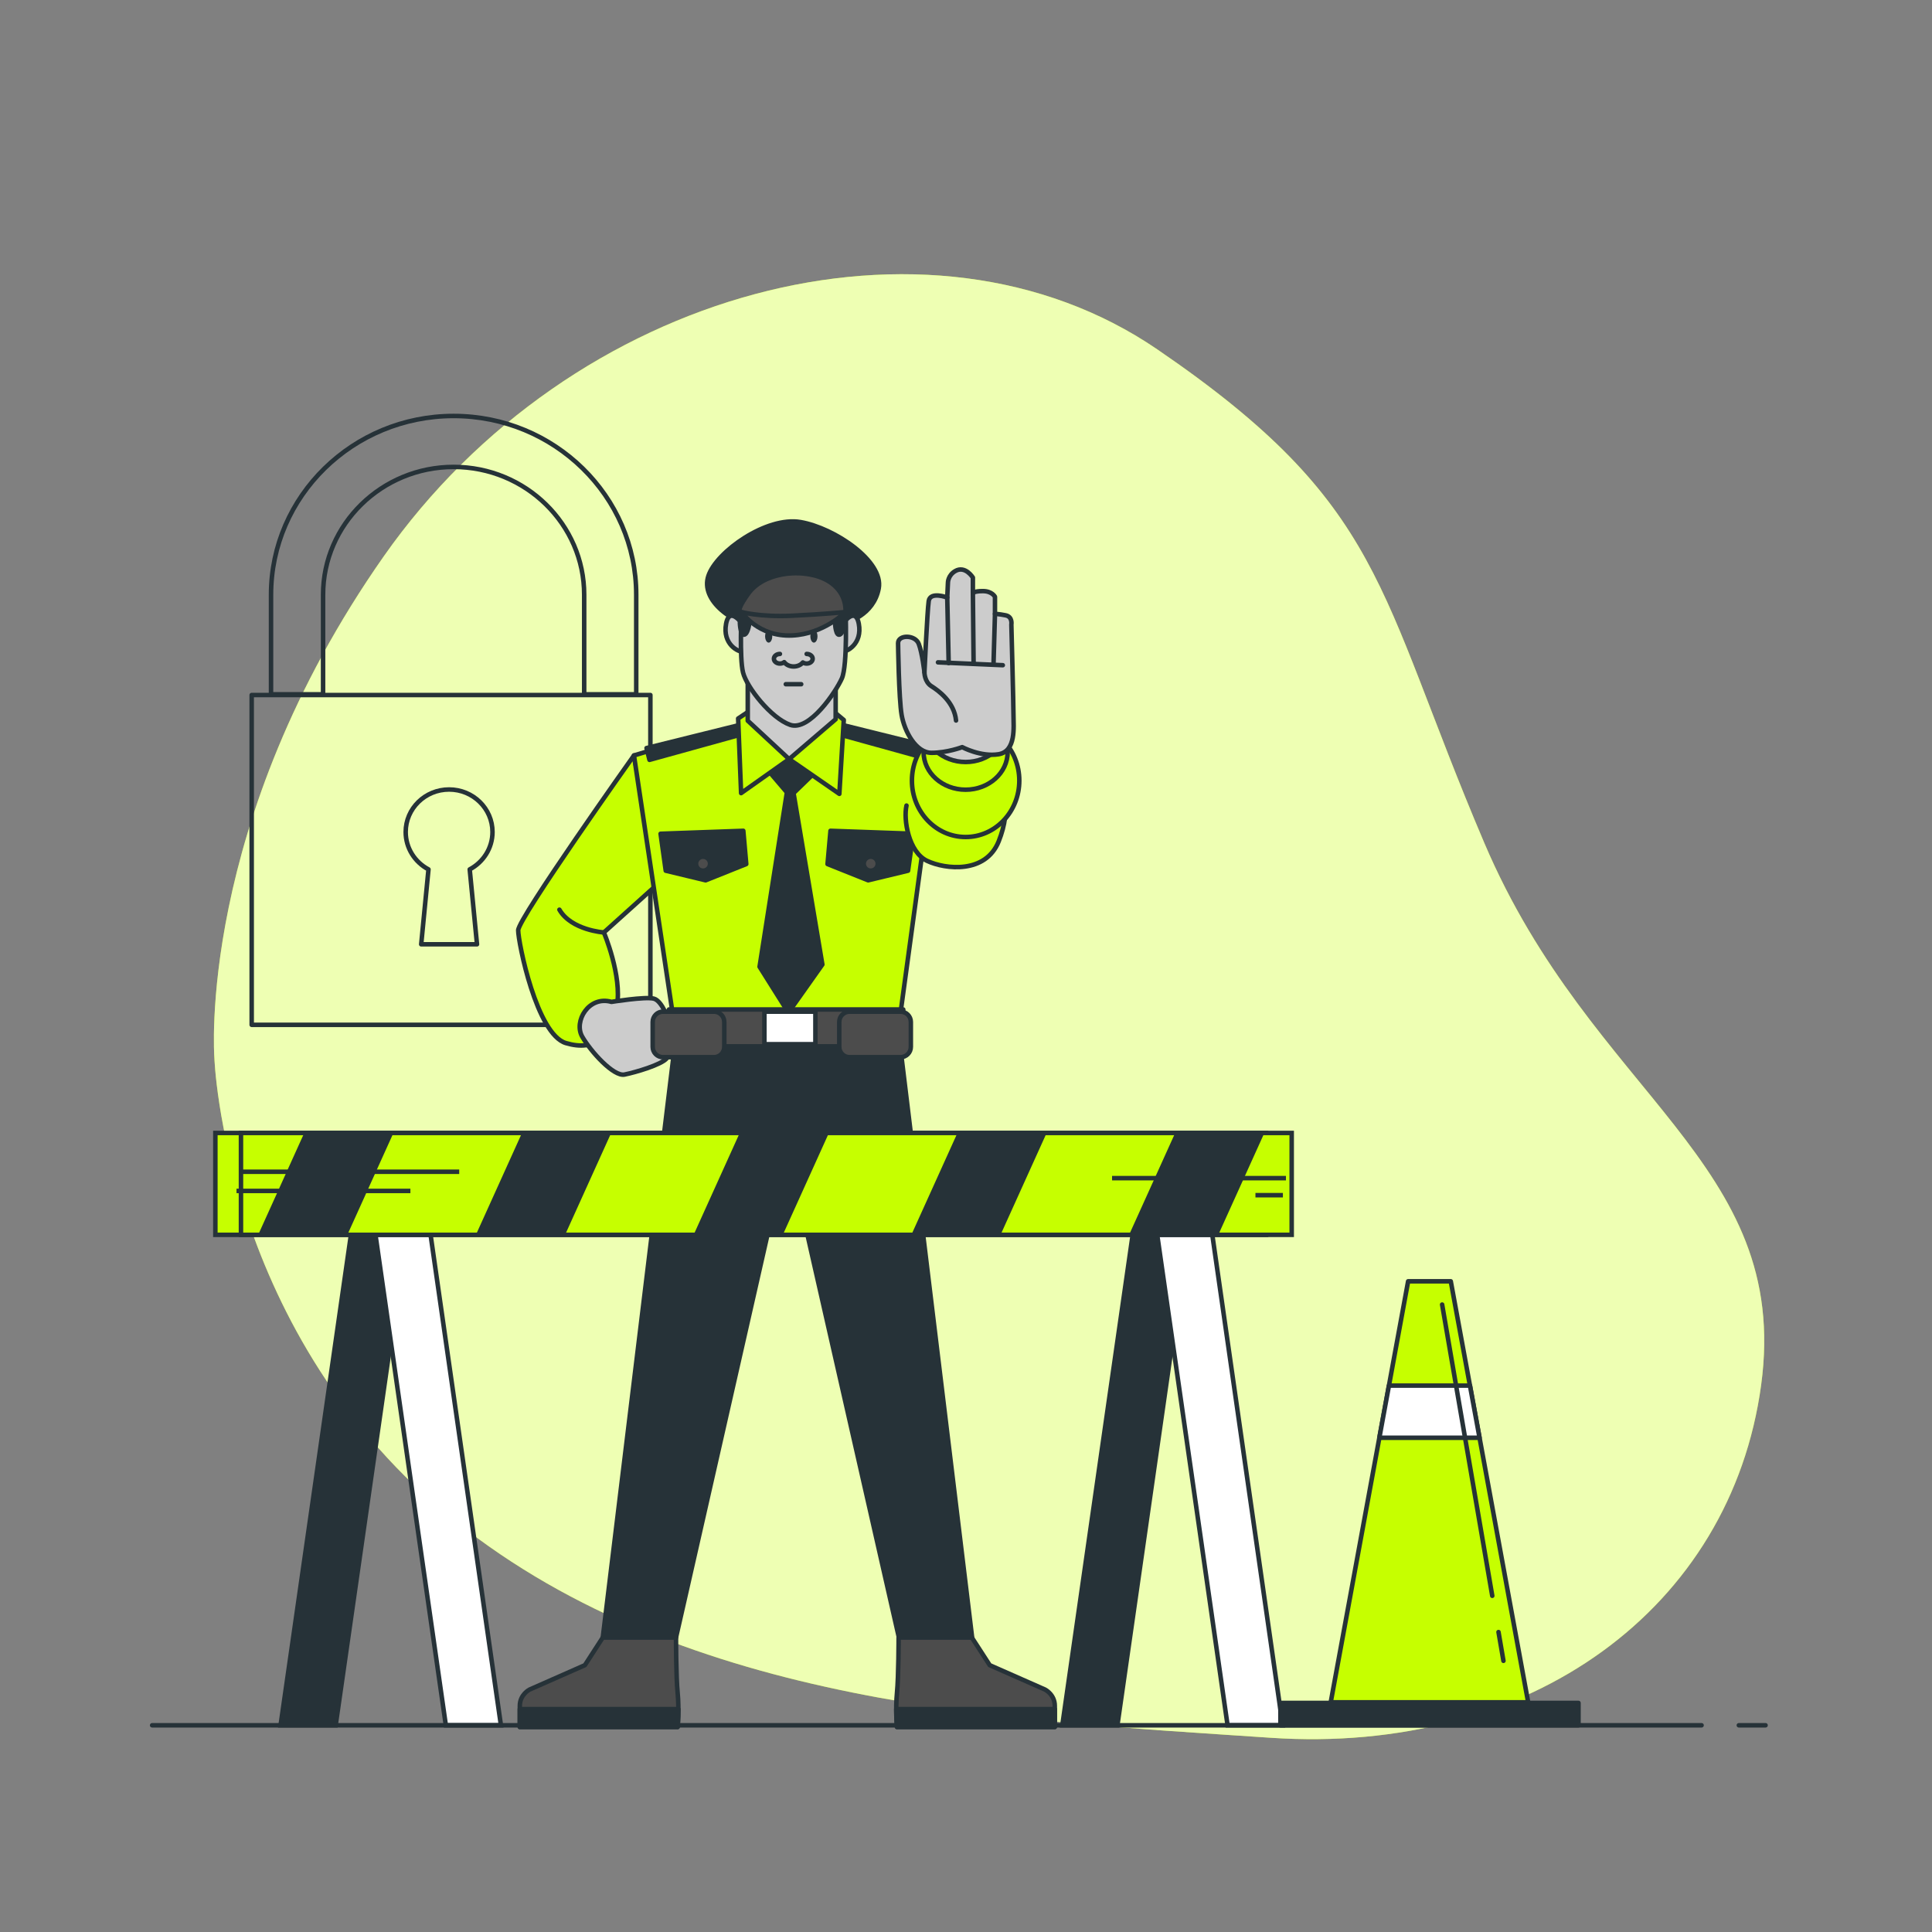 <?xml version="1.0" encoding="utf-8"?>
<!-- Generator: Adobe Illustrator 27.5.0, SVG Export Plug-In . SVG Version: 6.00 Build 0)  -->
<svg version="1.1" xmlns="http://www.w3.org/2000/svg" xmlns:xlink="http://www.w3.org/1999/xlink" x="0px" y="0px"
	 viewBox="0 0 500 500" style="enable-background:new 0 0 500 500;" xml:space="preserve">
<rect x="0" y="0" width="500" height="500" fill="#808080" stroke="none"/>
<g id="Background_Simple">
	<g>
		<path style="fill:#C6FF00;" d="M55.48,273.731c0,0,2.323,72.009,62.434,120.005c60.111,47.996,143.407,51.433,210.84,55.992
			c67.432,4.559,119.226-33.614,127.032-91.318c7.806-57.704-43.72-74.643-71.677-140.329
			c-27.956-65.686-25.469-87.277-84.622-127.677c-59.153-40.4-151.687-15.593-200.203,53.618
			C50.769,213.233,55.48,273.731,55.48,273.731z"/>
		<path style="opacity:0.7;fill:#FFFFFF;" d="M55.48,273.731c0,0,2.323,72.009,62.434,120.005
			c60.111,47.996,143.407,51.433,210.84,55.992c67.432,4.559,119.226-33.614,127.032-91.318
			c7.806-57.704-43.72-74.643-71.677-140.329c-27.956-65.686-25.469-87.277-84.622-127.677
			c-59.153-40.4-151.687-15.593-200.203,53.618C50.769,213.233,55.48,273.731,55.48,273.731z"/>
	</g>
</g>
<g id="Padlock">
	<g>
		<g>
			
				<path style="fill:none;stroke:#263238;stroke-width:1.166;stroke-linecap:round;stroke-linejoin:round;stroke-miterlimit:10;" d="
				M83.612,179.686v-25.767c0-18.24,15.157-33.079,33.787-33.079c18.63,0,33.787,14.839,33.787,33.079v25.767h13.47v-25.767
				c0-25.511-21.199-46.266-47.257-46.266s-47.257,20.755-47.257,46.266v25.767H83.612z"/>
		</g>
		
			<rect x="65.137" y="179.872" style="fill:none;stroke:#263238;stroke-width:1.166;stroke-linecap:round;stroke-linejoin:round;stroke-miterlimit:10;" width="103.182" height="85.354"/>
		
			<path style="fill:none;stroke:#263238;stroke-width:1.166;stroke-linecap:round;stroke-linejoin:round;stroke-miterlimit:10;" d="
			M127.458,215.317c0-6.074-5.029-10.997-11.233-10.997c-6.204,0-11.233,4.924-11.233,10.997c0,4.184,2.386,7.821,5.899,9.68
			l-1.887,19.386h14.443l-1.887-19.386C125.071,223.137,127.458,219.501,127.458,215.317z"/>
	</g>
</g>
<g id="Character">
	<g>
		
			<polygon style="fill:#263238;stroke:#263238;stroke-width:1.166;stroke-linecap:round;stroke-linejoin:round;stroke-miterlimit:10;" points="
			232.637,267.988 206.952,266.298 206.952,265.883 203.794,266.09 200.636,265.883 200.636,266.298 174.951,267.988 
			156.002,423.785 174.951,423.785 203.162,299.568 204.425,299.568 232.637,423.785 251.586,423.785 		"/>
		<g>
			
				<path style="fill:#4C4C4C;stroke:#263238;stroke-width:1.166;stroke-linecap:round;stroke-linejoin:round;stroke-miterlimit:10;" d="
				M156.002,423.785l-4.632,7.158l-14.316,6.316c0,0-2.526,1.263-2.526,4.211s0,5.474,0,5.474h40.844c0,0,0.421-4.632,0-8.842
				c-0.421-4.211-0.421-14.316-0.421-14.316H156.002z"/>
			
				<path style="fill:#263238;stroke:#263238;stroke-width:1.166;stroke-linecap:round;stroke-linejoin:round;stroke-miterlimit:10;" d="
				M134.528,442.312c0,2.57,0,4.632,0,4.632h40.844c0,0,0.184-2.036,0.186-4.632H134.528z"/>
		</g>
		<g>
			
				<path style="fill:#4C4C4C;stroke:#263238;stroke-width:1.166;stroke-linecap:round;stroke-linejoin:round;stroke-miterlimit:10;" d="
				M251.508,423.785l4.632,7.158l14.316,6.316c0,0,2.526,1.263,2.526,4.211s0,5.474,0,5.474h-40.844c0,0-0.421-4.632,0-8.842
				c0.421-4.211,0.421-14.316,0.421-14.316H251.508z"/>
			
				<path style="fill:#263238;stroke:#263238;stroke-width:1.166;stroke-linecap:round;stroke-linejoin:round;stroke-miterlimit:10;" d="
				M272.983,442.312c0,2.57,0,4.632,0,4.632h-40.844c0,0-0.184-2.036-0.186-4.632H272.983z"/>
		</g>
		
			<path style="fill:#C6FF00;stroke:#263238;stroke-width:1.166;stroke-linecap:round;stroke-linejoin:round;stroke-miterlimit:10;" d="
			M164.072,195.509c0,0-29.965,42.161-29.965,45.249s4.772,26.949,12.351,29.194c7.579,2.246,11.79-1.684,13.194-9.544
			c1.404-7.86-3.369-19.089-3.369-19.089l14.036-12.632L164.072,195.509z"/>
		
			<path style="fill:#CCCCCC;stroke:#263238;stroke-width:1.166;stroke-linecap:round;stroke-linejoin:round;stroke-miterlimit:10;" d="
			M158.248,259.286c0,0,8.702-1.404,10.948-0.842c2.246,0.561,3.93,5.895,3.93,5.895s0.842,7.86-0.562,9.544
			c-1.404,1.684-8.141,3.649-10.948,4.211c-2.807,0.561-8.702-5.895-10.948-9.825C148.423,264.339,152.353,257.602,158.248,259.286z
			"/>
		
			<polygon style="fill:#C6FF00;stroke:#263238;stroke-width:1.166;stroke-linecap:round;stroke-linejoin:round;stroke-miterlimit:10;" points="
			170.381,193.597 164.072,195.509 174.014,261.854 233.093,261.854 242.08,195.892 234.049,192.833 204.414,186.332 		"/>
		<g>
			
				<polygon style="fill:#263238;stroke:#263238;stroke-width:1.166;stroke-linecap:round;stroke-linejoin:round;stroke-miterlimit:10;" points="
				236.344,215.776 235.005,225.336 224.681,227.822 214.165,223.615 214.93,215.011 			"/>
			
				<path style="fill:#4C4C4C;stroke:#263238;stroke-width:1.166;stroke-linecap:round;stroke-linejoin:round;stroke-miterlimit:10;" d="
				M223.534,223.52c0-1.003,0.813-1.816,1.816-1.816c1.003,0,1.816,0.813,1.816,1.816c0,1.003-0.813,1.816-1.816,1.816
				C224.347,225.336,223.534,224.523,223.534,223.52z"/>
		</g>
		
			<polygon style="fill:#263238;stroke:#263238;stroke-width:1.166;stroke-linecap:round;stroke-linejoin:round;stroke-miterlimit:10;" points="
			198.104,198.568 203.649,205.069 196.575,250.192 204.032,262.046 212.827,249.618 205.37,205.26 211.679,199.142 
			204.988,190.538 		"/>
		
			<polygon style="fill:#263238;stroke:#263238;stroke-width:1.166;stroke-linecap:round;stroke-linejoin:round;stroke-miterlimit:10;" points="
			192.751,187.288 167.322,193.597 168.087,196.656 192.942,189.773 		"/>
		
			<polygon style="fill:#263238;stroke:#263238;stroke-width:1.166;stroke-linecap:round;stroke-linejoin:round;stroke-miterlimit:10;" points="
			213.591,186.523 239.021,192.833 238.256,195.892 213.4,189.009 		"/>
		
			<path style="fill:#C6FF00;stroke:#263238;stroke-width:1.166;stroke-linecap:round;stroke-linejoin:round;stroke-miterlimit:10;" d="
			M239.021,192.833c0,0,9.618,2.17,15.512,5.538c5.895,3.369,7.299,10.948,3.93,19.369c-3.369,8.422-13.755,7.299-18.527,5.053
			c-4.772-2.246-6.176-10.667-5.334-14.316"/>
		
			<polygon style="fill:#C6FF00;stroke:#263238;stroke-width:1.166;stroke-linecap:round;stroke-linejoin:round;stroke-miterlimit:10;" points="
			193.898,184.038 191.03,185.949 191.795,205.26 204.223,196.465 217.224,205.452 218.371,186.332 214.93,183.464 		"/>
		<g>
			
				<path style="fill:#263238;stroke:#263238;stroke-width:1.166;stroke-linecap:round;stroke-linejoin:round;stroke-miterlimit:10;" d="
				M219.015,161.07c0,0,7.061-1.718,8.397-8.779c1.336-7.061-11.451-15.649-20.229-17.176c-8.779-1.527-21.756,7.634-23.855,13.931
				c-2.099,6.298,6.107,12.596,14.886,13.932C206.992,164.314,219.015,161.07,219.015,161.07z"/>
			
				<path style="fill:#CCCCCC;stroke:#263238;stroke-width:1.166;stroke-linecap:round;stroke-linejoin:round;stroke-miterlimit:10;" d="
				M192.679,162.215c0,0-3.817-5.916-4.771-0.763c-0.954,5.153,3.053,7.443,4.771,7.252
				C194.397,168.513,192.679,162.215,192.679,162.215z"/>
			
				<path style="fill:#CCCCCC;stroke:#263238;stroke-width:1.166;stroke-linecap:round;stroke-linejoin:round;stroke-miterlimit:10;" d="
				M217.489,162.215c0,0,3.817-5.916,4.771-0.763c0.954,5.153-3.053,7.443-4.771,7.252
				C215.771,168.513,217.489,162.215,217.489,162.215z"/>
			
				<polygon style="fill:#CCCCCC;stroke:#263238;stroke-width:1.166;stroke-linecap:round;stroke-linejoin:round;stroke-miterlimit:10;" points="
				193.516,173.904 193.516,186.523 204.223,196.465 216.268,186.141 216.268,174.286 			"/>
			<g>
				
					<path style="fill:#CCCCCC;stroke:#263238;stroke-width:1.166;stroke-linecap:round;stroke-linejoin:round;stroke-miterlimit:10;" d="
					M191.916,158.398c0,0-0.573,11.832,0.382,15.649c0.954,3.817,7.252,11.832,12.214,13.55c4.962,1.718,11.832-8.588,13.359-12.023
					s0.954-17.939,0.954-17.939s-2.099-4.962-6.298-6.489C208.328,149.62,195.351,146.948,191.916,158.398z"/>
				<g>
					<path style="fill:#263238;" d="M199.855,164.68c0,0.902-0.413,1.632-0.923,1.632c-0.51,0-0.923-0.731-0.923-1.632
						c0-0.901,0.413-1.632,0.923-1.632C199.442,163.048,199.855,163.778,199.855,164.68z"/>
					<path style="fill:#263238;" d="M211.565,164.68c0,0.902-0.413,1.632-0.923,1.632c-0.509,0-0.923-0.731-0.923-1.632
						c0-0.901,0.413-1.632,0.923-1.632C211.152,163.048,211.565,163.778,211.565,164.68z"/>
					
						<path style="fill:#CCCCCC;stroke:#263238;stroke-width:1.166;stroke-linecap:round;stroke-linejoin:round;stroke-miterlimit:10;" d="
						M201.844,169.24c-0.86,0-1.557,0.558-1.557,1.246c0,0.688,0.697,1.246,1.557,1.246c0.434,0,0.825-0.142,1.108-0.371
						c0.493,0.671,1.395,1.126,2.439,1.126c1.003,0,1.879-0.418,2.384-1.046c0.27,0.179,0.611,0.291,0.989,0.291
						c0.86,0,1.557-0.558,1.557-1.246c0-0.688-0.697-1.246-1.557-1.246"/>
					
						<line style="fill:#CCCCCC;stroke:#263238;stroke-width:1.166;stroke-linecap:round;stroke-linejoin:round;stroke-miterlimit:10;" x1="203.364" y1="177.073" x2="207.352" y2="177.073"/>
				</g>
			</g>
			
				<path style="fill:#263238;stroke:#263238;stroke-width:1.166;stroke-linecap:round;stroke-linejoin:round;stroke-miterlimit:10;" d="
				M191.48,161.273c0,0,0.142,3.832,1.419,2.839c1.277-0.994,1.703-7.523,0.568-8.374
				C192.332,154.886,191.48,159.286,191.48,161.273z"/>
			
				<path style="fill:#263238;stroke:#263238;stroke-width:1.166;stroke-linecap:round;stroke-linejoin:round;stroke-miterlimit:10;" d="
				M216.114,161.273c0,0,0.142,3.832,1.419,2.839c1.277-0.994,1.703-7.523,0.568-8.374
				C216.966,154.886,216.114,159.286,216.114,161.273z"/>
			
				<path style="fill:#4C4C4C;stroke:#263238;stroke-width:1.166;stroke-linecap:round;stroke-linejoin:round;stroke-miterlimit:10;" d="
				M191.48,158.151c0,0,0.431,0.345,0.423,0.517c1.847,1.002,6.099,2.843,12.978,3.215c5.905,0.319,10.965-1.78,13.97-3.427
				c-0.016-0.515-0.027-0.818-0.027-0.82c-0.174-4.475-3.495-7.45-7.608-8.595c-3.931-1.095-8.445-0.909-12.24,0.61
				c-1.964,0.786-3.751,1.972-5.063,3.648C193.477,153.855,190.783,157.592,191.48,158.151z"/>
			
				<path style="fill:#4C4C4C;stroke:#263238;stroke-width:1.166;stroke-linecap:round;stroke-linejoin:round;stroke-miterlimit:10;" d="
				M191.916,158.398c0,0,4.771,1.336,12.977,0.954c8.206-0.382,13.919-0.953,13.919-0.953s-5.596,5.681-13.802,6.063
				C196.14,164.874,191.916,158.398,191.916,158.398z"/>
		</g>
		<g>
			
				<polygon style="fill:#263238;stroke:#263238;stroke-width:1.166;stroke-linecap:round;stroke-linejoin:round;stroke-miterlimit:10;" points="
				170.955,215.776 172.293,225.336 182.618,227.822 193.133,223.615 192.369,215.011 			"/>
			
				<path style="fill:#4C4C4C;stroke:#263238;stroke-width:1.166;stroke-linecap:round;stroke-linejoin:round;stroke-miterlimit:10;" d="
				M183.765,223.52c0-1.003-0.813-1.816-1.816-1.816c-1.003,0-1.816,0.813-1.816,1.816c0,1.003,0.813,1.816,1.816,1.816
				C182.952,225.336,183.765,224.523,183.765,223.52z"/>
		</g>
		
			<rect x="173.126" y="261.251" style="fill:#4C4C4C;stroke:#263238;stroke-width:1.166;stroke-linecap:round;stroke-linejoin:round;stroke-miterlimit:10;" width="60.634" height="9.544"/>
		
			<path style="fill:#4C4C4C;stroke:#263238;stroke-width:1.166;stroke-linecap:round;stroke-linejoin:round;stroke-miterlimit:10;" d="
			M184.776,273.602h-13.194c-1.473,0-2.667-1.194-2.667-2.667v-6.457c0-1.473,1.194-2.667,2.667-2.667h13.194
			c1.473,0,2.667,1.194,2.667,2.667v6.457C187.442,272.408,186.248,273.602,184.776,273.602z"/>
		
			<path style="fill:#4C4C4C;stroke:#263238;stroke-width:1.166;stroke-linecap:round;stroke-linejoin:round;stroke-miterlimit:10;" d="
			M233.059,273.602h-13.194c-1.473,0-2.667-1.194-2.667-2.667v-6.457c0-1.473,1.194-2.667,2.667-2.667h13.194
			c1.473,0,2.667,1.194,2.667,2.667v6.457C235.725,272.408,234.531,273.602,233.059,273.602z"/>
		
			<rect x="197.829" y="261.812" style="fill:#FFFFFF;stroke:#263238;stroke-width:1.166;stroke-linecap:round;stroke-linejoin:round;stroke-miterlimit:10;" width="13.194" height="8.421"/>
		
			<path style="fill:none;stroke:#263238;stroke-width:1.166;stroke-linecap:round;stroke-linejoin:round;stroke-miterlimit:10;" d="
			M156.283,241.32c0,0-8.422-0.562-11.509-5.895"/>
		
			<ellipse style="fill:#C6FF00;stroke:#263238;stroke-width:1.166;stroke-linecap:round;stroke-linejoin:round;stroke-miterlimit:10;" cx="249.901" cy="202.02" rx="13.895" ry="14.597"/>
		
			<ellipse style="fill:#C6FF00;stroke:#263238;stroke-width:1.166;stroke-linecap:round;stroke-linejoin:round;stroke-miterlimit:10;" cx="249.901" cy="194.627" rx="10.88" ry="9.749"/>
		<g>
			
				<ellipse style="fill:#CCCCCC;stroke:#263238;stroke-width:1.166;stroke-linecap:round;stroke-linejoin:round;stroke-miterlimit:10;" cx="249.901" cy="187.458" rx="10.88" ry="9.749"/>
			<g>
				
					<path style="fill:#CCCCCC;stroke:#263238;stroke-width:1.166;stroke-linecap:round;stroke-linejoin:round;stroke-miterlimit:10;" d="
					M232.422,166.437c0,0,0.184,14.382,0.922,18.623c0.738,4.241,3.688,9.772,7.744,9.772c4.056,0,7.928-1.475,7.928-1.475
					s4.794,2.581,9.404,1.844c4.61-0.738,3.872-7.191,3.872-9.957c0-2.766-0.553-23.601-0.553-23.601s0.369-2.028-1.475-2.397
					c-1.844-0.369-2.766-0.369-2.766-0.369v-4.425c0,0-0.738-1.475-3.135-1.475c-2.397,0-2.581,0.553-2.581,0.553v-4.056
					c0,0-1.993-3.23-4.61-1.659c-1.844,1.106-1.844,2.95-1.844,2.95l-0.184,3.872c0,0-4.425-1.66-4.794,0.922
					c-0.369,2.581-1.106,18.439-1.106,18.439s-0.553-4.979-1.475-7.375C236.847,164.224,232.422,164.224,232.422,166.437z"/>
				
					<line style="fill:none;stroke:#263238;stroke-width:1.166;stroke-linecap:round;stroke-linejoin:round;stroke-miterlimit:10;" x1="245.145" y1="154.636" x2="245.514" y2="171.6"/>
				
					<line style="fill:none;stroke:#263238;stroke-width:1.166;stroke-linecap:round;stroke-linejoin:round;stroke-miterlimit:10;" x1="251.783" y1="153.53" x2="251.967" y2="171.784"/>
				
					<line style="fill:none;stroke:#263238;stroke-width:1.166;stroke-linecap:round;stroke-linejoin:round;stroke-miterlimit:10;" x1="257.499" y1="158.877" x2="257.13" y2="171.6"/>
				
					<line style="fill:none;stroke:#263238;stroke-width:1.166;stroke-linecap:round;stroke-linejoin:round;stroke-miterlimit:10;" x1="242.748" y1="171.415" x2="259.527" y2="172.153"/>
			</g>
			
				<path style="fill:none;stroke:#263238;stroke-width:1.166;stroke-linecap:round;stroke-linejoin:round;stroke-miterlimit:10;" d="
				M239.244,173.997c0,0-0.017,2.45,1.804,3.588c1.822,1.138,5.92,4.098,6.375,8.88"/>
		</g>
	</g>
</g>

<g id="Security_Barrier">
	<g>
		<g>
			<g>
				<polygon style="fill:#263238;stroke:#263238;stroke-width:1.166;stroke-miterlimit:10;" points="86.871,446.504 
					72.614,446.504 91.623,313.986 105.88,313.986 				"/>
				<polygon style="fill:#FFFFFF;stroke:#263238;stroke-width:1.166;stroke-miterlimit:10;" points="115.385,446.504 
					129.641,446.504 110.632,313.986 96.376,313.986 				"/>
			</g>
			<polygon style="fill:#263238;stroke:#263238;stroke-width:1.166;stroke-miterlimit:10;" points="289.182,446.504 
				274.925,446.504 293.934,313.986 308.191,313.986 			"/>
			<polygon style="fill:#FFFFFF;stroke:#263238;stroke-width:1.166;stroke-miterlimit:10;" points="317.695,446.504 
				331.952,446.504 312.943,313.986 298.686,313.986 			"/>
			<g>
				
					<rect x="55.734" y="293.209" style="fill:#C6FF00;stroke:#263238;stroke-width:1.166;stroke-miterlimit:10;" width="271.927" height="26.363"/>
				
					<rect x="62.362" y="293.209" style="fill:#C6FF00;stroke:#263238;stroke-width:1.166;stroke-miterlimit:10;" width="271.927" height="26.363"/>
				<g>
					<polygon style="fill:#263238;" points="66.813,319.573 89.895,319.573 101.822,293.209 78.739,293.209 					"/>
					<polygon style="fill:#263238;" points="158.17,293.209 135.088,293.209 123.161,319.573 146.243,319.573 					"/>
					<polygon style="fill:#263238;" points="327.215,293.209 304.133,293.209 292.206,319.573 315.288,319.573 					"/>
					<polygon style="fill:#263238;" points="270.867,293.209 247.784,293.209 235.857,319.573 258.94,319.573 					"/>
					<polygon style="fill:#263238;" points="214.518,293.209 191.436,293.209 179.509,319.573 202.592,319.573 					"/>
				</g>
				<g>
					
						<line style="fill:none;stroke:#263238;stroke-width:1.166;stroke-miterlimit:10;" x1="332.804" y1="304.904" x2="287.801" y2="304.904"/>
					
						<line style="fill:none;stroke:#263238;stroke-width:1.166;stroke-miterlimit:10;" x1="332.014" y1="309.313" x2="324.908" y2="309.313"/>
					
						<line style="fill:none;stroke:#263238;stroke-width:1.166;stroke-miterlimit:10;" x1="61.209" y1="308.211" x2="106.212" y2="308.211"/>
					
						<line style="fill:none;stroke:#263238;stroke-width:1.166;stroke-miterlimit:10;" x1="61.999" y1="303.251" x2="118.844" y2="303.251"/>
				</g>
			</g>
		</g>
	</g>
	<g>
		<g>
			
				<rect x="331.371" y="440.719" style="fill:#263238;stroke:#263238;stroke-width:1.166;stroke-linecap:round;stroke-linejoin:round;stroke-miterlimit:10;" width="77.139" height="5.785"/>
			<g>
				
					<polygon style="fill:#C6FF00;stroke:#263238;stroke-width:1.166;stroke-linecap:round;stroke-linejoin:round;stroke-miterlimit:10;" points="
					395.493,440.557 344.389,440.557 364.422,331.598 375.46,331.598 				"/>
				
					<polygon style="fill:#FFFFFF;stroke:#263238;stroke-width:1.166;stroke-linecap:round;stroke-linejoin:round;stroke-miterlimit:10;" points="
					356.976,372.096 382.906,372.096 380.424,358.597 359.458,358.597 				"/>
			</g>
		</g>
		
			<line style="fill:#C6FF00;stroke:#263238;stroke-width:1.166;stroke-linecap:round;stroke-linejoin:round;stroke-miterlimit:10;" x1="387.812" y1="422.375" x2="389.094" y2="429.822"/>
		
			<line style="fill:#C6FF00;stroke:#263238;stroke-width:1.166;stroke-linecap:round;stroke-linejoin:round;stroke-miterlimit:10;" x1="373.223" y1="337.618" x2="386.198" y2="412.995"/>
	</g>
</g>
<g id="Floor">
	<g>
		
			<line style="fill:none;stroke:#263238;stroke-width:1.166;stroke-linecap:round;stroke-linejoin:round;stroke-miterlimit:10;" x1="450.01" y1="446.504" x2="456.923" y2="446.504"/>
		
			<line style="fill:none;stroke:#263238;stroke-width:1.166;stroke-linecap:round;stroke-linejoin:round;stroke-miterlimit:10;" x1="39.372" y1="446.504" x2="440.364" y2="446.504"/>
	</g>
</g>
</svg>

